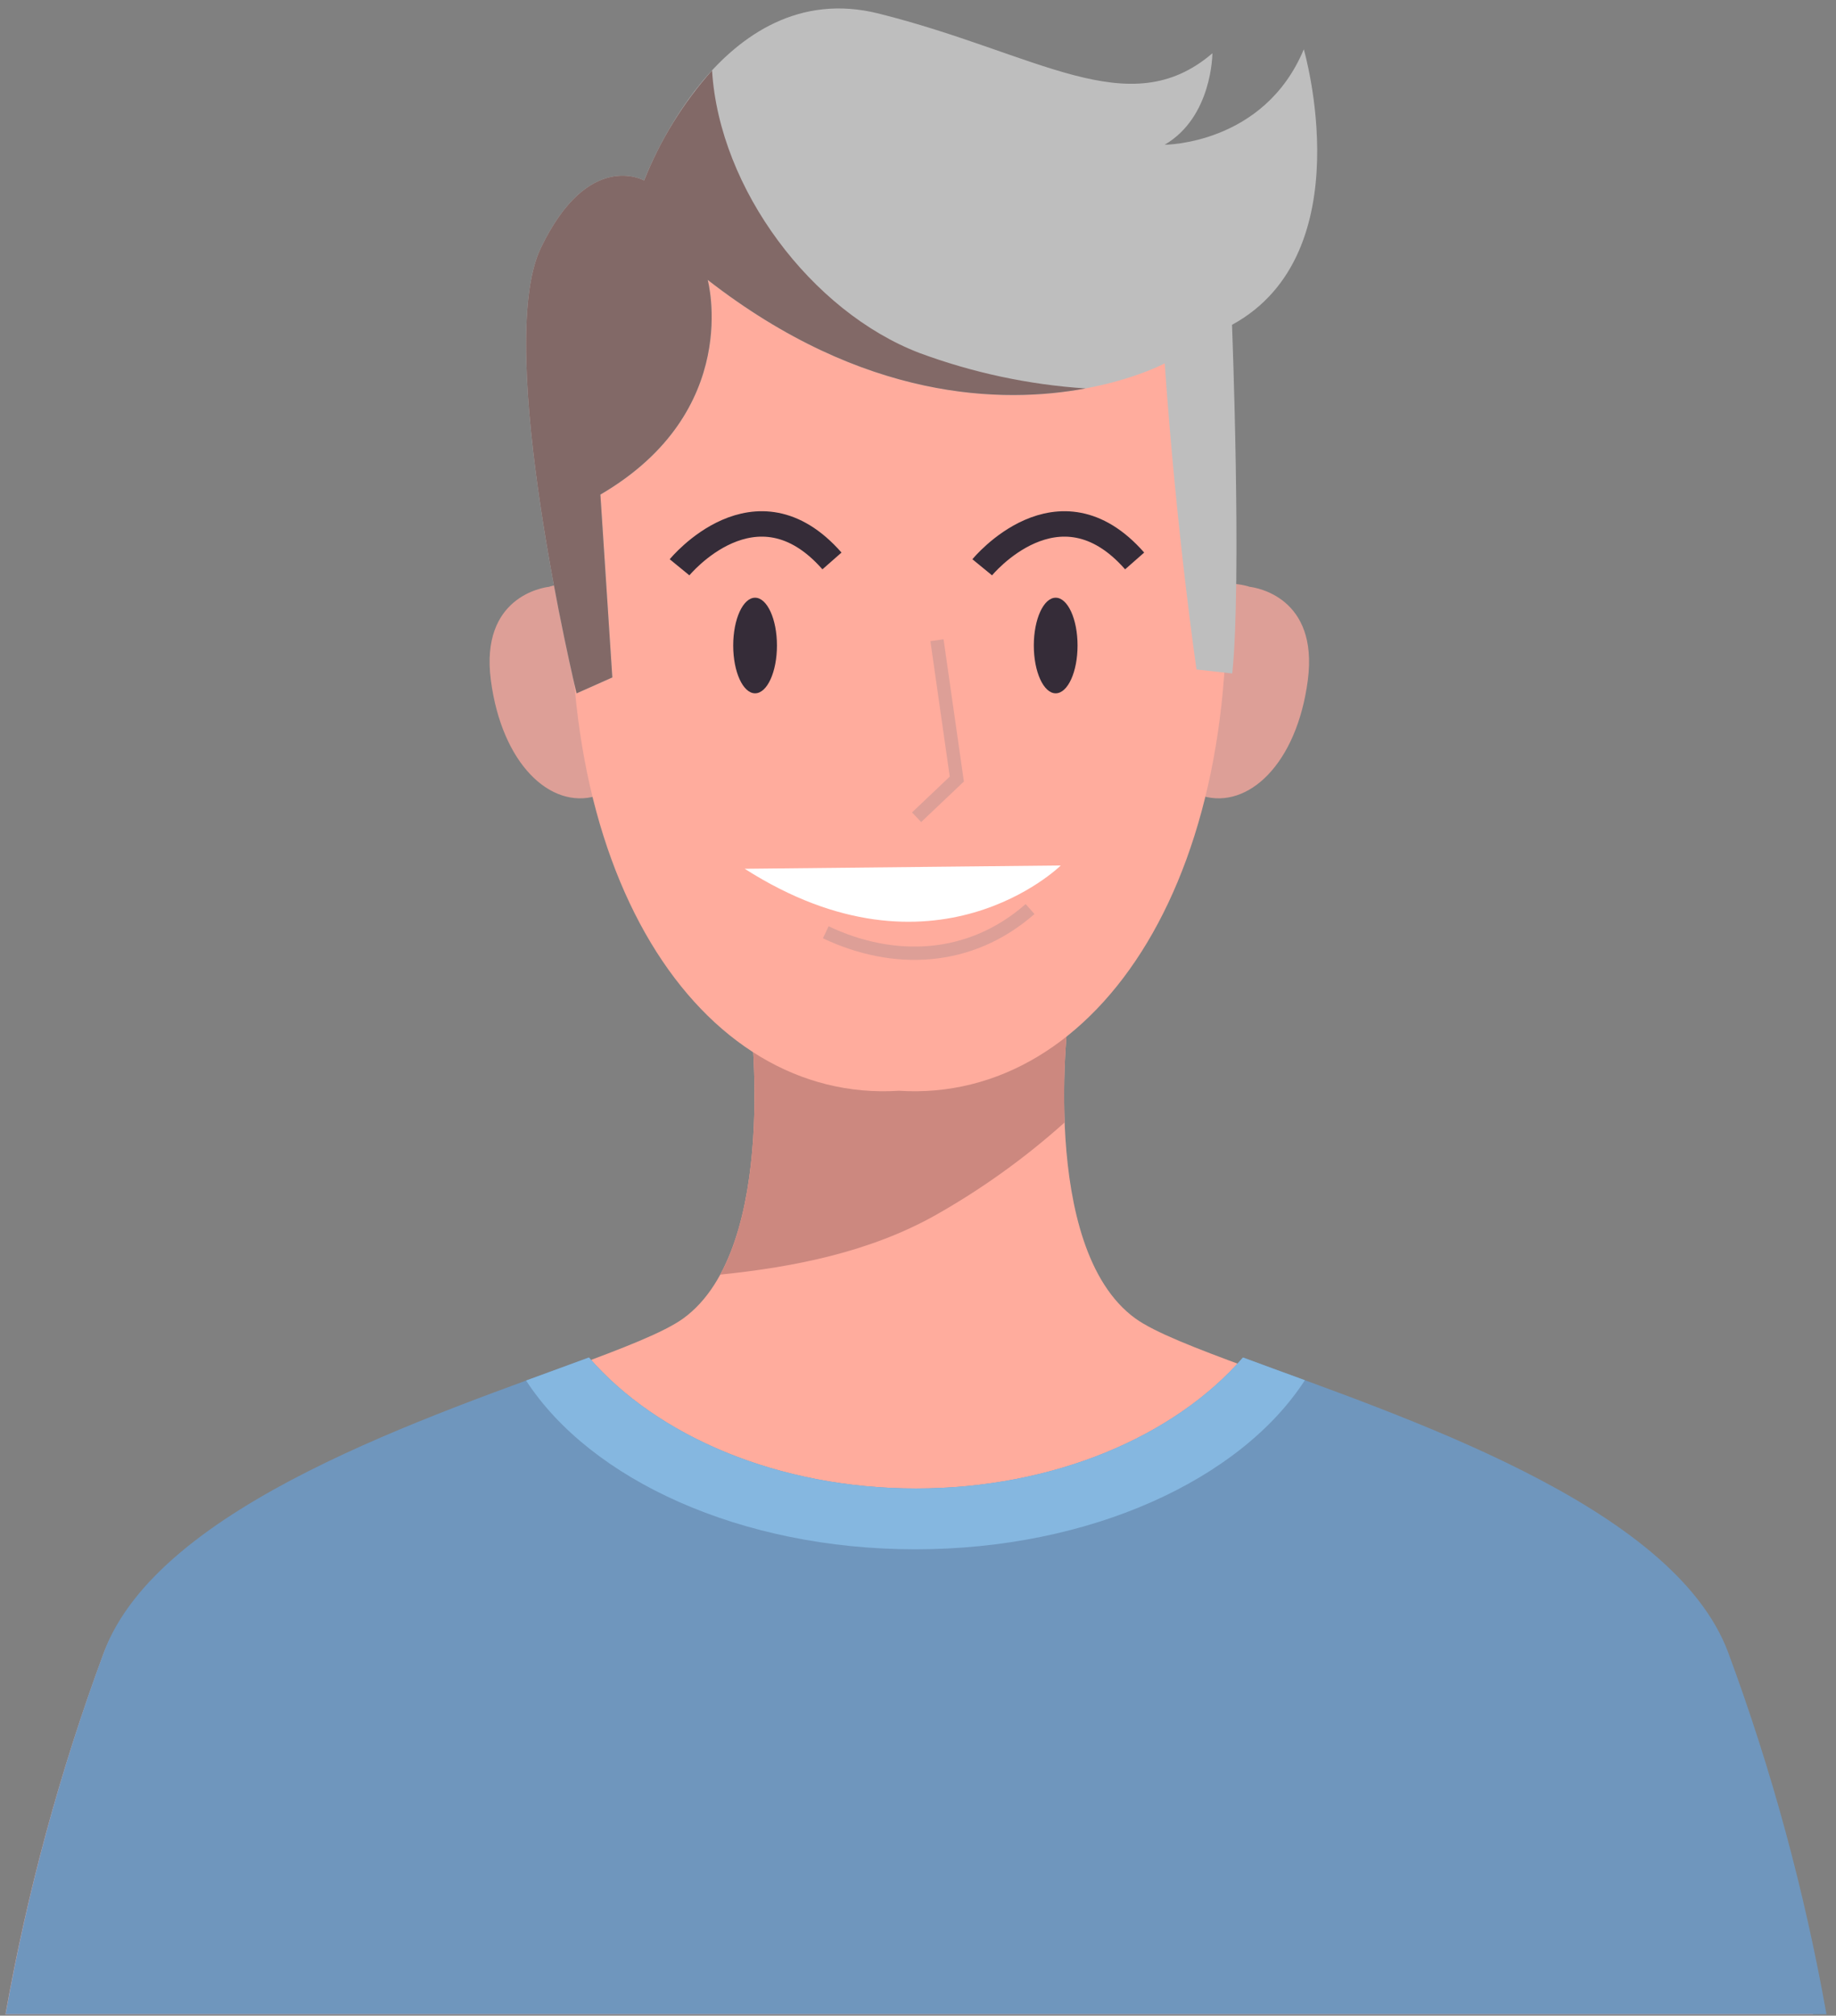 <svg width="154" height="169" viewBox="0 0 154 169" fill="none" xmlns="http://www.w3.org/2000/svg">
<rect x="0" y="0" width="154" height="169" fill="#808080" stroke="none"/>
<path d="M143.906 138.782C137.96 122.802 101.592 115.17 95.223 110.539C87.047 104.593 89.649 84.897 89.649 84.897L76.27 85.249L62.892 84.897C62.892 84.897 65.492 104.597 57.317 110.539C50.949 115.17 14.58 122.8 8.634 138.782C5.017 148.552 2.281 158.625 0.459 168.882H152.082C150.259 158.625 147.523 148.552 143.906 138.782V138.782Z" fill="#FFAC9D"/>
<path d="M60.413 106.869C66.676 106.229 72.971 104.959 78.425 101.909C82.323 99.713 85.97 97.097 89.3 94.109C89.183 91.035 89.299 87.956 89.649 84.9L76.27 85.252L62.892 84.9C62.892 84.9 64.743 98.915 60.413 106.869Z" fill="#CC887F"/>
<path d="M144.961 138.561C140.33 126.115 117.395 118.7 104.261 113.818C98.548 120.412 88.403 124.801 76.832 124.801C65.261 124.801 55.116 120.412 49.402 113.818C36.264 118.7 13.329 126.118 8.702 138.561C5.059 148.403 2.303 158.551 0.467 168.884H153.2C151.363 158.551 148.606 148.403 144.961 138.561V138.561Z" fill="#6F96BD"/>
<path d="M76.779 129.9C91.457 129.9 104.052 124.055 109.452 115.722C107.609 115.046 105.859 114.413 104.257 113.817C98.544 120.411 88.399 124.8 76.828 124.8C65.257 124.8 55.112 120.411 49.398 113.817C47.773 114.417 45.998 115.064 44.126 115.75C49.536 124.069 62.118 129.9 76.779 129.9Z" fill="#85B7E0"/>
<path d="M53.806 54.191C51.645 47.491 46.529 49.04 46.049 49.202C45.549 49.261 40.259 50.046 41.172 57.029C42.091 64.054 46.172 67.862 49.99 66.743C53.923 66.12 55.979 60.935 53.806 54.191Z" fill="#DD9F97"/>
<path d="M97.064 54.191C99.224 47.491 104.341 49.04 104.82 49.202C105.32 49.261 110.611 50.046 109.697 57.029C108.778 64.054 104.697 67.862 100.88 66.743C96.947 66.12 94.89 60.935 97.064 54.191Z" fill="#DD9F97"/>
<path d="M102.525 43.646C99.848 14.259 77.506 15.9 75.4 16.126C73.293 15.905 50.952 14.259 48.275 43.646C45.581 73.209 58.748 92.516 75.4 91.454C92.051 92.516 105.219 73.209 102.525 43.646Z" fill="#FFAC9D"/>
<path d="M78.592 53.68L80.256 65.321L76.882 68.521" stroke="#DD9F97" stroke-width="1.115" stroke-miterlimit="10"/>
<path d="M62.464 72.842L88.977 72.565C88.977 72.565 78.374 83 62.464 72.842Z" fill="white"/>
<path d="M69.263 78.167C74.942 80.857 81.353 80.646 86.4 76.219" stroke="#DD9F97" stroke-width="1.115" stroke-miterlimit="10"/>
<path d="M61.5 54.123C61.5 56.336 62.321 58.131 63.335 58.131C64.349 58.131 65.169 56.336 65.169 54.123C65.169 51.91 64.348 50.115 63.335 50.115C62.322 50.115 61.5 51.909 61.5 54.123Z" fill="#352C38"/>
<path d="M86.714 54.123C86.714 56.336 87.535 58.131 88.549 58.131C89.563 58.131 90.383 56.336 90.383 54.123C90.383 51.91 89.562 50.115 88.549 50.115C87.536 50.115 86.714 51.909 86.714 54.123Z" fill="#352C38"/>
<path d="M57 47.565C57 47.565 63.392 39.752 69.784 47.032" stroke="#352C38" stroke-width="2.131" stroke-miterlimit="10"/>
<path d="M82.387 47.565C82.387 47.565 88.779 39.752 95.172 47.032" stroke="#352C38" stroke-width="2.131" stroke-miterlimit="10"/>
<path d="M48.36 58.135C48.36 58.135 41.36 29.135 45.36 20.801C49.36 12.467 54.027 15.135 54.027 15.135C54.027 15.135 60.36 -2.199 73.693 1.135C87.026 4.469 94.693 10.468 101.693 4.468C101.693 4.468 101.693 9.801 97.693 12.135C97.693 12.135 106.027 12.135 109.36 4.135C109.36 4.135 114.339 21.235 103.339 27.235C103.339 27.235 104.164 48.602 103.361 56.467L100.361 56.134C100.361 56.134 98.694 44.8 97.694 30.467C97.694 30.467 80.361 39.8 59.361 23.467C59.361 23.467 62.361 34.467 50.361 41.467L51.361 56.8L48.36 58.135Z" fill="#BEBEBE"/>
<path d="M91.054 32.568C86.283 32.254 81.583 31.25 77.1 29.587C68.085 26.124 60.338 15.856 59.726 5.907C57.299 8.625 55.37 11.748 54.026 15.135C54.026 15.135 49.36 12.468 45.36 20.8C41.36 29.132 48.36 58.134 48.36 58.134L51.36 56.8L50.36 41.467C62.36 34.467 59.36 23.467 59.36 23.467C72.456 33.654 84.124 33.857 91.054 32.568Z" fill="#826967"/>
</svg>
